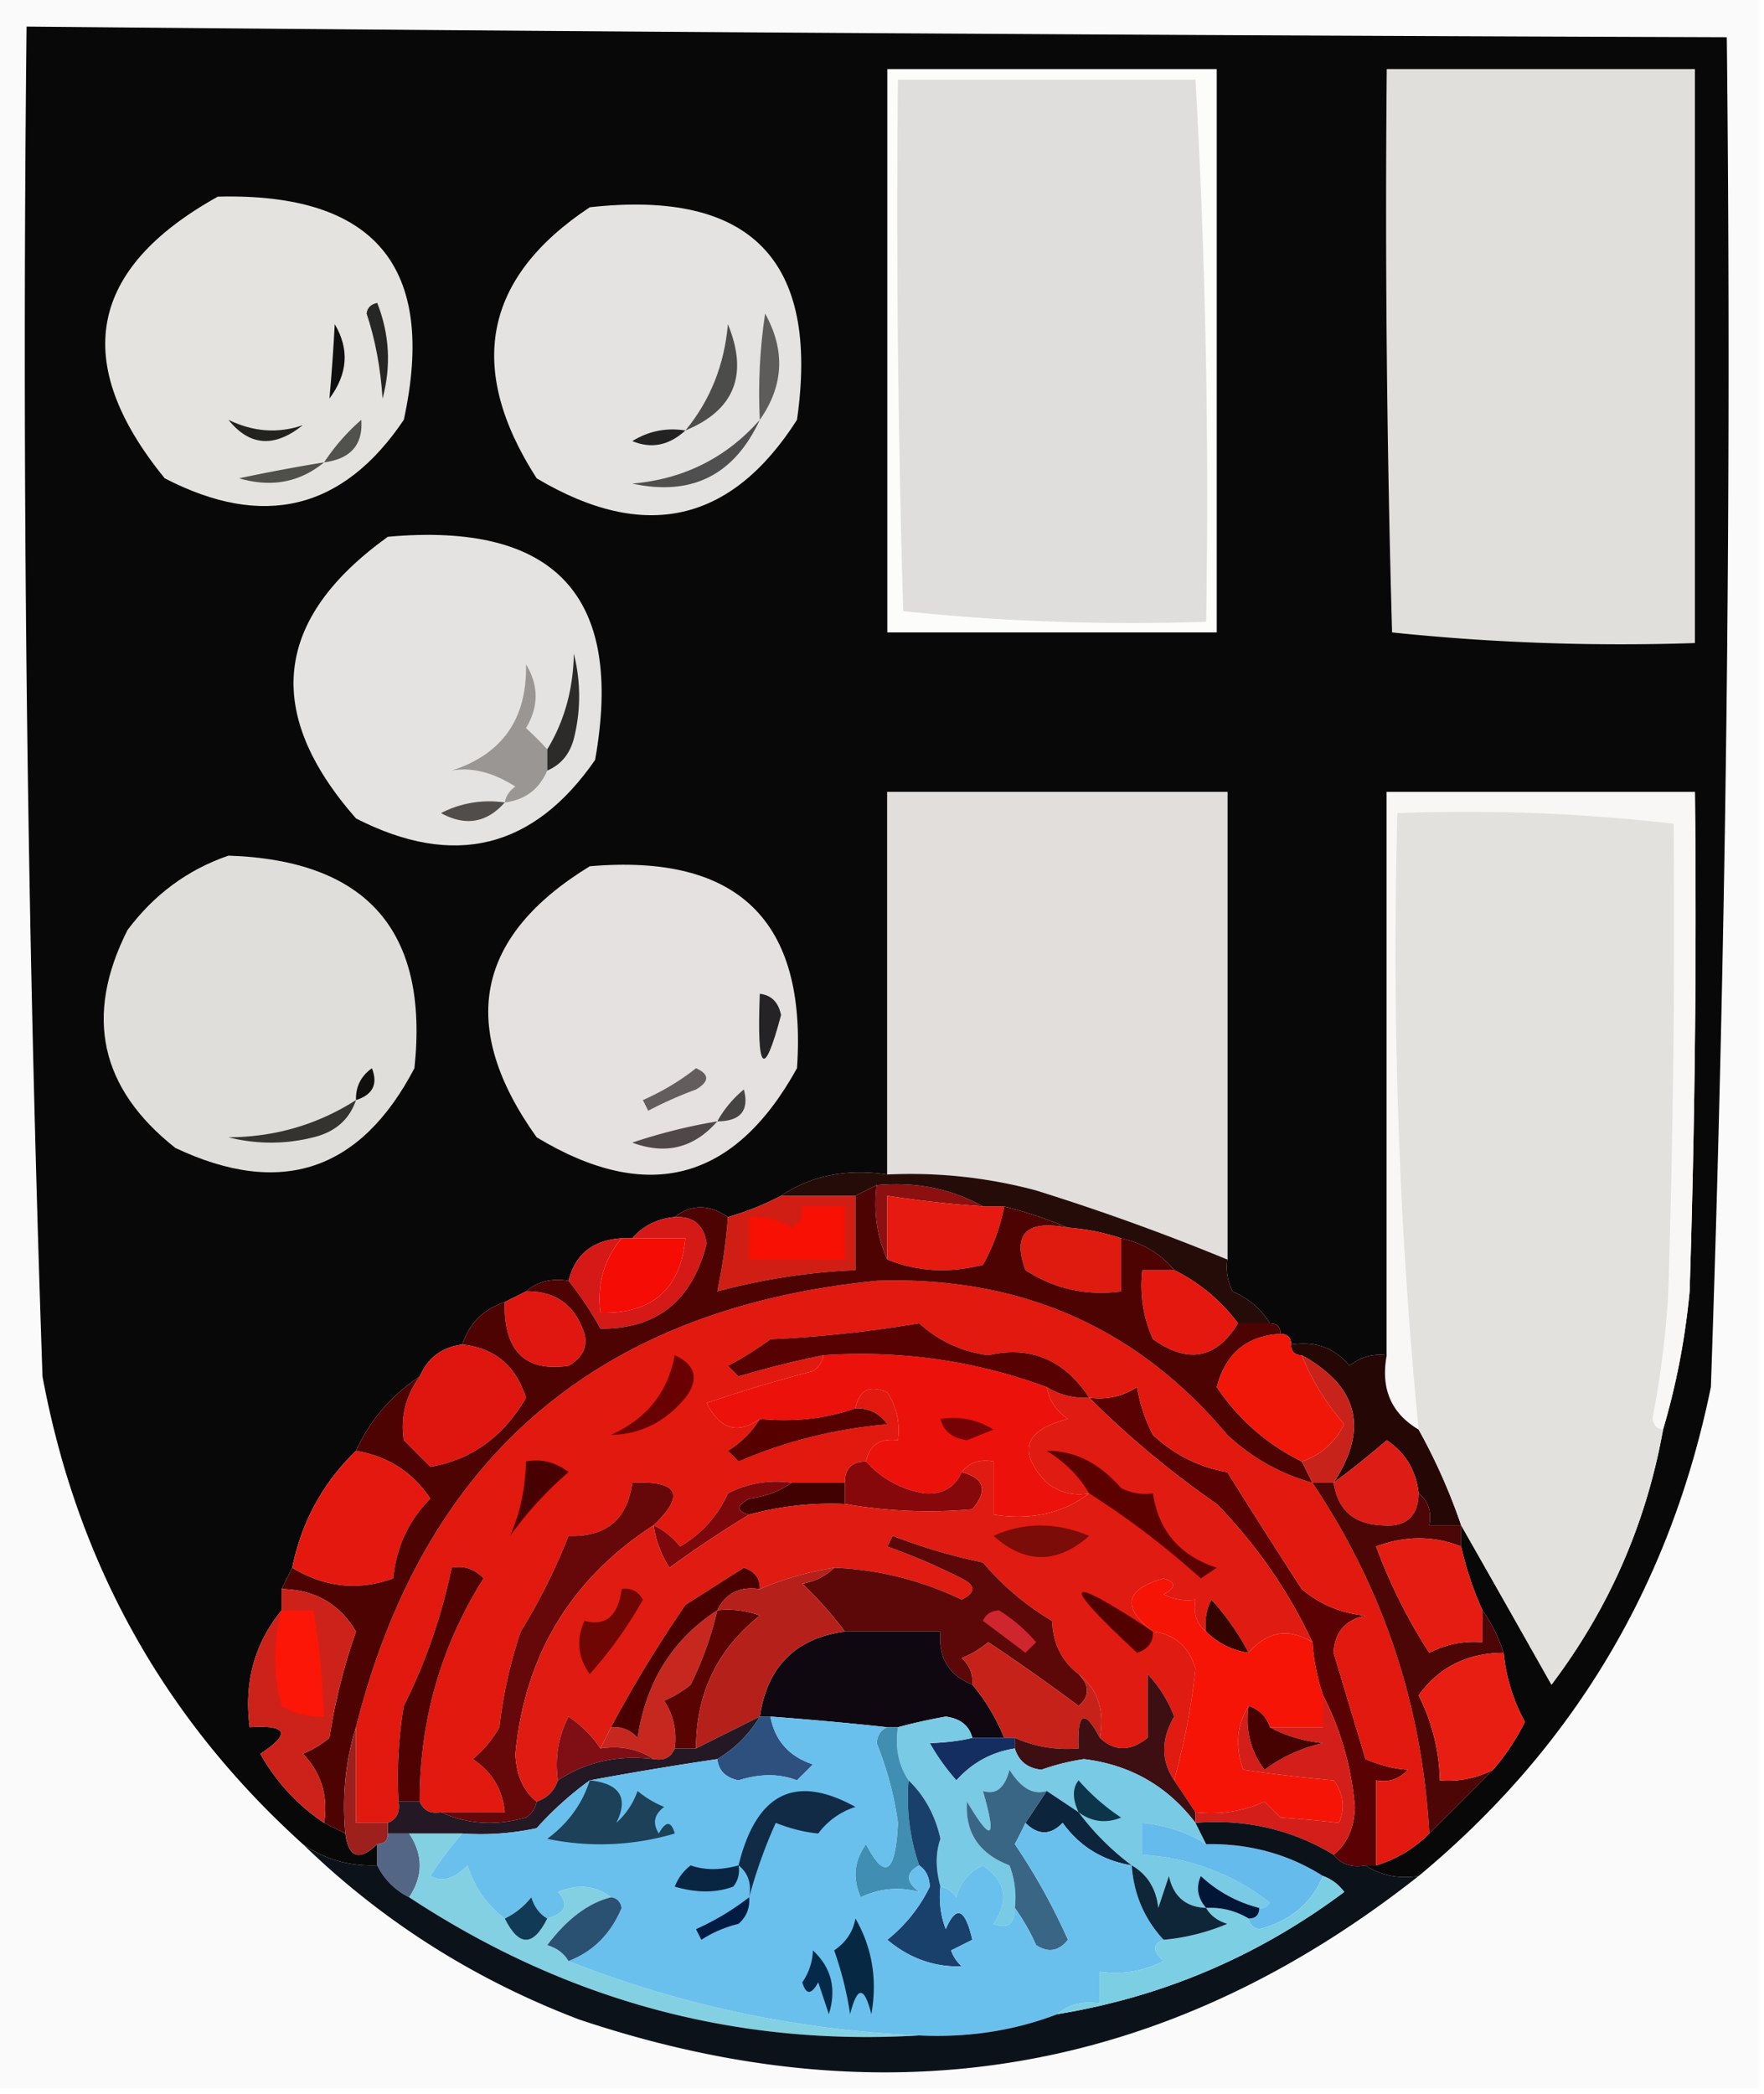 <svg xmlns="http://www.w3.org/2000/svg" width="166" height="197" style="shape-rendering:geometricPrecision;text-rendering:geometricPrecision;image-rendering:optimizeQuality;fill-rule:evenodd;clip-rule:evenodd"><path style="opacity:1" fill="#fafafa" d="M-.5-.5h166v197H-.5V-.5z"/><path style="opacity:1" fill="#090808" d="M133.5 176.5c-1.915.284-3.581-.049-5-1h1a11.743 11.743 0 0 0 5-3 1212.18 1212.18 0 0 0 6-6 20.987 20.987 0 0 0 3-4.5 16.994 16.994 0 0 1-2-6.5c-.489-1.495-1.155-2.829-2-4a31.686 31.686 0 0 1-2-6v-2c2.792 4.905 5.625 9.905 8.5 15 5.418-7.168 8.918-15.168 10.5-24a68.243 68.243 0 0 0 2.5-13c.5-15.663.667-31.33.5-47h-29v53c-1.322-.17-2.489.163-3.5 1-1.401-1.692-3.234-2.359-5.5-2 0-.667-.333-1-1-1 0-.667-.333-1-1-1-.815-1.337-1.982-2.337-3.5-3a4.934 4.934 0 0 1-.5-3v-44h-32v36c-3.83-.569-7.163.098-10 2a26.332 26.332 0 0 1-5 2c-1.784-1.22-3.45-1.22-5 0-1.653.16-2.986.826-4 2h-1c-2.704.17-4.37 1.503-5 4-1.599-.268-2.932.066-4 1l-2 1c-2 .667-3.333 2-4 4-1.904.238-3.238 1.238-4 3-2.693 1.798-4.693 4.131-6 7-3.121 3.008-5.121 6.675-6 11l-1 2v2c-2.555 3.127-3.555 6.794-3 11 3.556-.225 3.89.608 1 2.5a18.711 18.711 0 0 0 6 6.5l2 1c.304 2.296 1.304 2.629 3 1v2c-2.608.1-4.942-.567-7-2-13.076-11.808-21.242-26.474-24.5-44a2797.38 2797.38 0 0 1-1.5-127c53.332.494 106.665.828 160 1 .461 42.363-.039 84.697-1.5 127-3.805 18.621-12.971 33.954-27.5 46z"/><path style="opacity:1" fill="#fcfcfa" d="M83.5 6.5h31v53h-31v-53z"/><path style="opacity:1" fill="#e0dfdc" d="M130.5 6.5h29v54a207.411 207.411 0 0 1-28.5-1c-.5-17.663-.667-35.33-.5-53z"/><path style="opacity:1" fill="#dfdedc" d="M84.5 7.5h28a694.034 694.034 0 0 1 1 51 207.41 207.41 0 0 1-28.5-1 1250.5 1250.5 0 0 1-.5-50z"/><path style="opacity:1" fill="#e4e3e0" d="M20.5 18.5c14.797-.375 20.63 6.625 17.5 21-5.716 8.476-13.216 10.31-22.5 5.5-8.867-10.883-7.2-19.716 5-26.5z"/><path style="opacity:1" fill="#262725" d="M34.5 29.5c.06-.543.393-.876 1-1 1.155 2.946 1.321 5.946.5 9-.183-2.865-.683-5.531-1.5-8z"/><path style="opacity:1" fill="#0f0f0f" d="M31.5 30.5c1.395 2.347 1.228 4.68-.5 7 .207-2.251.373-4.585.5-7z"/><path style="opacity:1" fill="#e4e3e1" d="M55.5 19.5c15.153-1.68 21.653 4.986 19.5 20-6.195 9.704-14.361 11.537-24.5 5.5-6.662-10.37-4.995-18.87 5-25.5z"/><path style="opacity:1" fill="#5d5c5a" d="M71.5 39.5c-.165-3.35.002-6.683.5-10 1.921 3.46 1.755 6.793-.5 10z"/><path style="opacity:1" fill="#4c4c4a" d="M64.5 40.5c2.332-2.827 3.665-6.16 4-10 1.946 4.762.613 8.095-4 10z"/><path style="opacity:1" fill="#22221f" d="M21.5 39.5c2.34 1.137 4.672 1.304 7 .5-2.684 2.145-5.017 1.978-7-.5z"/><path style="opacity:1" fill="#232223" d="M64.5 40.5c-1.544 1.414-3.21 1.747-5 1 1.545-.952 3.212-1.285 5-1z"/><path style="opacity:1" fill="#51514e" d="M30.5 43.5a19.568 19.568 0 0 1 3.5-4c.168 2.341-.999 3.674-3.5 4z"/><path style="opacity:1" fill="#50504a" d="M30.5 43.5c-2.295 1.885-4.962 2.385-8 1.5a168.19 168.19 0 0 1 8-1.5z"/><path style="opacity:1" fill="#4f4f4f" d="M71.5 39.5c-2.406 5.203-6.406 7.203-12 6 4.844-.422 8.844-2.422 12-6z"/><path style="opacity:1" fill="#e4e3e2" d="M36.5 50.5c15.759-1.412 22.259 5.588 19.5 21-5.801 8.374-13.301 10.207-22.5 5.5-8.735-9.954-7.735-18.788 3-26.5z"/><path style="opacity:1" fill="#999693" d="M51.5 70.5v2c-.762 1.762-2.096 2.762-4 3 .11-.617.444-1.117 1-1.5-2.118-1.345-4.118-1.845-6-1.5 4.78-1.545 7.114-4.878 7-10 1.206 1.984 1.206 3.984 0 6 .743.682 1.41 1.349 2 2z"/><path style="opacity:1" fill="#2d2b2a" d="M51.5 72.5v-2c1.61-2.649 2.443-5.649 2.5-9a16.25 16.25 0 0 1 0 8c-.377 1.442-1.21 2.442-2.5 3z"/><path style="opacity:1" fill="#514d4a" d="M47.5 75.5c-1.701 1.923-3.701 2.257-6 1a9.864 9.864 0 0 1 6-1z"/><path style="opacity:1" fill="#f8f7f5" d="M156.5 134.5c-.543-.06-.876-.393-1-1a89.468 89.468 0 0 0 1.5-12c.458-14.842.624-29.509.5-44a169.875 169.875 0 0 0-26-1c-.524 19.752.143 39.086 2 58-2.592-1.536-3.592-3.869-3-7v-53h29c.167 15.67 0 31.337-.5 47a68.243 68.243 0 0 1-2.5 13z"/><path style="opacity:1" fill="#e1dedb" d="M115.5 118.5a216.771 216.771 0 0 0-18-6.5 45.565 45.565 0 0 0-14-1.5v-36h32v44z"/><path style="opacity:1" fill="#e4e1e0" d="M55.5 81.5c13.96-1.207 20.46 5.127 19.5 19-5.879 10.642-14.045 12.809-24.5 6.5-7.435-10.412-5.768-18.912 5-25.5z"/><path style="opacity:1" fill="#dfdedb" d="M21.5 80.5c13.041.436 18.875 7.103 17.5 20-5.073 9.691-12.573 12.191-22.5 7.5-7.085-5.593-8.585-12.426-4.5-20.5 2.505-3.353 5.671-5.686 9.5-7z"/><path style="opacity:1" fill="#252325" d="M71.5 93.5c1.086.12 1.753.787 2 2-1.619 6.074-2.285 5.407-2-2z"/><path style="opacity:1" fill="#110f0e" d="M33.5 103.5c-.039-1.256.461-2.256 1.5-3 .585 1.498.085 2.498-1.5 3z"/><path style="opacity:1" fill="#635d5d" d="M65.5 100.5c1.273.577 1.273 1.243 0 2a37.151 37.151 0 0 0-4.5 2l-.5-1c1.86-.825 3.526-1.825 5-3z"/><path style="opacity:1" fill="#464443" d="M67.5 105.5a10.51 10.51 0 0 1 2.5-3c.52 1.989-.314 2.989-2.5 3z"/><path style="opacity:1" fill="#353330" d="M33.5 103.5c-.622 1.835-1.956 3.002-4 3.5a16.242 16.242 0 0 1-8 0c4.377-.024 8.377-1.191 12-3.5z"/><path style="opacity:1" fill="#4f4748" d="M67.5 105.5c-2.188 2.506-4.855 3.173-8 2a52.33 52.33 0 0 1 8-2z"/><path style="opacity:1" fill="#8c1010" d="M82.5 111.5c3.66-.341 6.993.325 10 2a104.653 104.653 0 0 1-9-1v6c-.968-2.107-1.302-4.441-1-7z"/><path style="opacity:1" fill="#e61a10" d="M92.5 113.5h2a18.163 18.163 0 0 1-2 5.5c-3.197.805-6.197.638-9-.5v-6c2.982.463 5.982.796 9 1z"/><path style="opacity:1" fill="#d01e14" d="M73.5 112.5h7v7a59.505 59.505 0 0 0-13 2 51.648 51.648 0 0 0 1-7 26.332 26.332 0 0 0 5-2z"/><path style="opacity:1" fill="#260c08" d="M83.5 110.5a45.565 45.565 0 0 1 14 1.5 216.771 216.771 0 0 1 18 6.5 4.934 4.934 0 0 0 .5 3c1.518.663 2.685 1.663 3.5 3h-3a16.635 16.635 0 0 0-6-5c-1.268-1.547-2.935-2.547-5-3a20.69 20.69 0 0 0-5-1 43.788 43.788 0 0 0-6-2h-2c-3.007-1.675-6.34-2.341-10-2l-2 1h-7c2.837-1.902 6.17-2.569 10-2z"/><path style="opacity:1" fill="#df1a0e" d="M100.5 115.5a20.69 20.69 0 0 1 5 1v5c-3.288.427-6.288-.24-9-2-1.253-3.42.08-4.754 4-4z"/><path style="opacity:1" fill="#d41916" d="M63.5 114.5c1.752-.082 2.752.751 3 2.5-1.366 5.386-4.7 8.053-10 8a30.818 30.818 0 0 0-3-4.5c.63-2.497 2.296-3.83 5-4-1.667 1.979-2.334 4.312-2 7 4.87.128 7.536-2.205 8-7h-5c1.014-1.174 2.347-1.84 4-2z"/><path style="opacity:1" fill="#f50c04" d="M58.5 116.5h6c-.464 4.795-3.13 7.128-8 7-.334-2.688.333-5.021 2-7z"/><path style="opacity:1" fill="#e51810" d="M110.5 119.5a16.635 16.635 0 0 1 6 5c-2.027 3.336-4.693 3.836-8 1.5-.923-2.041-1.256-4.208-1-6.5h3z"/><path style="opacity:1" fill="#df1710" d="M49.5 121.5c2.792-.048 4.625 1.285 5.5 4 .311 1.242-.189 2.242-1.5 3-4.111.595-6.111-1.405-6-6l2-1z"/><path style="opacity:1" fill="#250805" d="M121.5 126.5c2.266-.359 4.099.308 5.5 2 1.011-.837 2.178-1.17 3.5-1-.592 3.131.408 5.464 3 7a54.835 54.835 0 0 1 4 9h-3c.237-1.291-.096-2.291-1-3-.238-2.145-1.238-3.812-3-5a83.258 83.258 0 0 1-5 4c3.321-5.061 2.321-9.061-3-12-.667 0-1-.333-1-1z"/><path style="opacity:1" fill="#e2e1de" d="M156.5 134.5c-1.582 8.832-5.082 16.832-10.5 24a4616.632 4616.632 0 0 0-8.5-15 54.835 54.835 0 0 0-4-9c-1.857-18.914-2.524-38.248-2-58 8.692-.331 17.359.002 26 1 .124 14.491-.042 29.158-.5 44a89.468 89.468 0 0 1-1.5 12c.124.607.457.94 1 1z"/><path style="opacity:1" fill="#df1510" d="M43.5 126.5c3.018.3 5.018 1.967 6 5-2.149 3.691-5.149 5.858-9 6.5l-2.5-2.5c-.322-2.189.178-4.189 1.5-6 .762-1.762 2.096-2.762 4-3z"/><path style="opacity:1" fill="#f01608" d="M120.5 125.5c.667 0 1 .333 1 1s.333 1 1 1c.937 2.338 2.27 4.505 4 6.5-.91 1.749-2.243 2.916-4 3.5-3.29-1.624-5.957-3.957-8-7 .831-3.172 2.831-4.838 6-5z"/><path style="opacity:1" fill="#c7231b" d="M122.5 127.5c5.321 2.939 6.321 6.939 3 12h-2l-1-2c1.757-.584 3.09-1.751 4-3.5-1.73-1.995-3.063-4.162-4-6.5z"/><path style="opacity:1" fill="#5a0103" d="M129.5 175.5h-1c-1.291.237-2.291-.096-3-1 1.265-1.014 1.931-2.514 2-4.5-.334-3.795-1.334-7.295-3-10.5a20.69 20.69 0 0 1-1-5c-2.24-4.798-5.24-9.131-9-13a87.815 87.815 0 0 1-12-10c1.644.214 3.144-.12 4.5-1a15.256 15.256 0 0 0 1.5 4.5c2.027 1.879 4.36 3.046 7 3.5a806.542 806.542 0 0 0 7 11c1.72 1.455 3.72 2.288 6 2.5-1.91.408-2.91 1.575-3 3.5a29179.3 29179.3 0 0 0 3 10c1.48.613 2.813.946 4 1-.825.886-1.825 1.219-3 1v8z"/><path style="opacity:1" fill="#e1190f" d="M123.5 139.5c6.668 9.92 10.335 20.92 11 33a11.743 11.743 0 0 1-5 3v-8c1.175.219 2.175-.114 3-1-1.187-.054-2.52-.387-4-1a29179.3 29179.3 0 0 1-3-10c.09-1.925 1.09-3.092 3-3.5-2.28-.212-4.28-1.045-6-2.5a806.542 806.542 0 0 1-7-11c-2.64-.454-4.973-1.621-7-3.5a15.256 15.256 0 0 1-1.5-4.5c-1.356.88-2.856 1.214-4.5 1-2.355-3.575-5.522-4.909-9.5-4-2.492-.33-4.659-1.33-6.5-3a116.82 116.82 0 0 1-14 1.5 32.058 32.058 0 0 1-4 2.5l1 1a87.188 87.188 0 0 1 8-2c-.11.617-.444 1.117-1 1.5a135.583 135.583 0 0 0-10 3c1.24 2.473 2.907 2.973 5 1.5-.73 1.212-1.73 2.212-3 3l1 1c4.406-1.907 9.072-3.074 14-3.5-.744-1.039-1.744-1.539-3-1.5.343-1.725 1.343-2.225 3-1.5.88 1.356 1.213 2.856 1 4.5-1.679-.215-2.679.452-3 2-1.333 0-2 .667-2 2h-5a9.86 9.86 0 0 0-6 1 10.914 10.914 0 0 1-4.5 5c-.708-.881-1.542-1.547-2.5-2 3.012-2.869 2.345-4.202-2-4-.46 3.457-2.46 5.123-6 5a55.793 55.793 0 0 1-4.5 9 43.08 43.08 0 0 0-2 9 10.76 10.76 0 0 1-2.5 3c1.797 1.195 2.797 2.862 3 5h-6c-.992.172-1.658-.162-2-1-.025-7.591 1.975-14.591 6-21-.825-.886-1.825-1.219-3-1a52.889 52.889 0 0 1-4.5 13 40.939 40.939 0 0 0-.5 9c.172.992-.162 1.658-1 2h-3v-9c6.404-25.393 22.737-39.393 49-42 13.512-.456 24.512 4.378 33 14.5 2.317 2.157 4.984 3.657 8 4.5z"/><path style="opacity:1" fill="#410100" d="M74.5 139.5h5v2a29.23 29.23 0 0 0-9 1c-1.238-.31-1.238-.81 0-1.5 1.558-.21 2.891-.71 4-1.5z"/><path style="opacity:1" fill="#490000" d="M49.5 137.5c1.478-.262 2.811.071 4 1a34.522 34.522 0 0 0-5.5 6c.932-2.082 1.432-4.415 1.5-7z"/><path style="opacity:1" fill="#ed110b" d="M77.5 127.5c7.278-.481 14.278.519 21 3 .221 1.235.888 2.235 2 3-4.126 1.042-4.793 3.042-2 6 1.189.929 2.522 1.262 4 1-2.488 1.888-5.488 2.555-9 2v-5c-1.291-.237-2.291.096-3 1-.634 1.447-1.8 2.113-3.5 2-2.192-.363-4.026-1.363-5.5-3 .321-1.548 1.321-2.215 3-2 .213-1.644-.12-3.144-1-4.5-1.657-.725-2.657-.225-3 1.5-2.787.977-5.787 1.31-9 1-2.093 1.473-3.76.973-5-1.5a135.583 135.583 0 0 1 10-3c.556-.383.89-.883 1-1.5z"/><path style="opacity:1" fill="#e51810" d="M33.5 136.5c3.002.498 5.335 1.998 7 4.5-2.044 2.057-3.21 4.557-3.5 7.5-3.274 1.183-6.44.85-9.5-1 .879-4.325 2.879-7.992 6-11z"/><path style="opacity:1" fill="#87080b" d="M81.5 137.5c1.474 1.637 3.308 2.637 5.5 3 1.7.113 2.866-.553 3.5-2 2.152.577 2.485 1.744 1 3.5-4.01.357-8.01.19-12-.5v-2c0-1.333.667-2 2-2z"/><path style="opacity:1" fill="#dc1c15" d="M133.5 140.5c-.059 2.222-1.225 3.222-3.5 3-2.616-.117-4.116-1.45-4.5-4a83.258 83.258 0 0 0 5-4c1.762 1.188 2.762 2.855 3 5z"/><path style="opacity:1" fill="#660709" d="M61.5 143.5c-7.78 5.055-12.113 12.222-13 21.5.069 1.986.735 3.486 2 4.5-.11.617-.444 1.117-1 1.5-2.867.801-5.534.634-8-.5h6c-.203-2.138-1.203-3.805-3-5a10.76 10.76 0 0 0 2.5-3 43.08 43.08 0 0 1 2-9 55.793 55.793 0 0 0 4.5-9c3.54.123 5.54-1.543 6-5 4.345-.202 5.012 1.131 2 4z"/><path style="opacity:1" fill="#7d080b" d="M74.5 139.5c-1.109.79-2.442 1.29-4 1.5-1.238.69-1.238 1.19 0 1.5a101.021 101.021 0 0 0-7.5 5 10.122 10.122 0 0 1-1.5-4c.958.453 1.792 1.119 2.5 2a10.914 10.914 0 0 0 4.5-5 9.86 9.86 0 0 1 6-1z"/><path style="opacity:1" fill="#4c0606" d="M123.5 139.5h2c.384 2.55 1.884 3.883 4.5 4 2.275.222 3.441-.778 3.5-3 .904.709 1.237 1.709 1 3h3v2c-2.604-1.03-5.271-1.03-8 0a50.327 50.327 0 0 0 5 10 9.108 9.108 0 0 1 5-1v-3c.845 1.171 1.511 2.505 2 4-3.43.019-6.097 1.353-8 4a18.725 18.725 0 0 1 2 8c1.792.134 3.458-.199 5-1a1212.18 1212.18 0 0 1-6 6c-.665-12.08-4.332-23.08-11-33z"/><path style="opacity:1" fill="#df1b12" d="M98.5 130.5c1.208.734 2.541 1.067 4 1a87.815 87.815 0 0 0 12 10c3.76 3.869 6.76 8.202 9 13-2.251-1.365-4.251-1.031-6 1a24.006 24.006 0 0 0-3.5-5 4.934 4.934 0 0 0-.5 3c-.904-.709-1.237-1.709-1-3a4.934 4.934 0 0 1-3-.5c1.196-.654 1.196-1.154 0-1.5-3.638 1.041-3.971 2.708-1 5 2.064.262 3.397 1.429 4 3.5-.345 3.329-1.011 6.829-2 10.5-1.254-1.857-1.254-3.857 0-6a12.403 12.403 0 0 0-2.5-4v6c-1.616 1.301-3.116 1.301-4.5 0 .475-2.582-.192-4.582-2-6-1.567-1.181-2.4-2.847-2.5-5a25.558 25.558 0 0 1-6.5-5.5 53.482 53.482 0 0 1-8.5-2.5l-.5 1a59.546 59.546 0 0 1 7 3c1.333.667 1.333 1.333 0 2a30.385 30.385 0 0 0-12-3 29.752 29.752 0 0 0-7 2c.03-.997-.47-1.664-1.5-2a935.233 935.233 0 0 0-5.5 3.5 119.874 119.874 0 0 0-7 11.5l-1 2c-.765-1.16-1.765-2.16-3-3a9.864 9.864 0 0 0-1 6c-.333 1-1 1.667-2 2-1.265-1.014-1.931-2.514-2-4.5.887-9.278 5.22-16.445 13-21.5a10.122 10.122 0 0 0 1.5 4c2.48-1.814 4.98-3.481 7.5-5a29.23 29.23 0 0 1 9-1c3.99.69 7.99.857 12 .5 1.485-1.756 1.152-2.923-1-3.5.709-.904 1.709-1.237 3-1v5c3.512.555 6.512-.112 9-2-1.478.262-2.811-.071-4-1-2.793-2.958-2.126-4.958 2-6-1.112-.765-1.779-1.765-2-3z"/><path style="opacity:1" fill="#5d0808" d="M101.5 157.5c1.062 1.075 1.062 2.075 0 3a197.376 197.376 0 0 0-8.5-6 9.457 9.457 0 0 1-2.5 1.5c.752.671 1.086 1.504 1 2.5-2.227-.901-3.227-2.567-3-5h-9a34.534 34.534 0 0 0-4-4.5c1.237-.232 2.237-.732 3-1.5a30.385 30.385 0 0 1 12 3c1.333-.667 1.333-1.333 0-2a59.546 59.546 0 0 0-7-3l.5-1a53.482 53.482 0 0 0 8.5 2.5 25.558 25.558 0 0 0 6.5 5.5c.1 2.153.933 3.819 2.5 5z"/><path style="opacity:1" fill="#7b0c07" d="M93.5 144.5c2.855-1.303 5.855-1.303 9 0-3.022 2.654-6.022 2.654-9 0z"/><path style="opacity:1" fill="#5c0000" d="M102.5 140.5c-.979-1.645-2.312-2.979-4-4 2.588-.043 4.921 1.123 7 3.5a4.934 4.934 0 0 0 3 .5c.513 3.519 2.513 5.853 6 7l-1.5 1a79.282 79.282 0 0 0-10.5-8z"/><path style="opacity:1" fill="#4e0303" d="M82.5 111.5c-.302 2.559.032 4.893 1 7 2.803 1.138 5.803 1.305 9 .5a18.163 18.163 0 0 0 2-5.5 43.788 43.788 0 0 1 6 2c-3.92-.754-5.253.58-4 4 2.712 1.76 5.712 2.427 9 2v-5c2.065.453 3.732 1.453 5 3h-3c-.256 2.292.077 4.459 1 6.5 3.307 2.336 5.973 1.836 8-1.5h3c.667 0 1 .333 1 1-3.169.162-5.169 1.828-6 5 2.043 3.043 4.71 5.376 8 7l1 2c-3.016-.843-5.683-2.343-8-4.5-8.488-10.122-19.488-14.956-33-14.5-26.263 2.607-42.596 16.607-49 42-.98 3.125-1.313 6.458-1 10l-2-1c.396-2.544-.271-4.711-2-6.5a9.457 9.457 0 0 0 2.5-1.5 55.982 55.982 0 0 1 2.5-10c-1.544-2.608-3.877-3.942-7-4l1-2c3.06 1.85 6.226 2.183 9.5 1 .29-2.943 1.456-5.443 3.5-7.5-1.665-2.502-3.998-4.002-7-4.5 1.307-2.869 3.307-5.202 6-7-1.322 1.811-1.822 3.811-1.5 6l2.5 2.5c3.851-.642 6.851-2.809 9-6.5-.982-3.033-2.982-4.7-6-5 .667-2 2-3.333 4-4-.111 4.595 1.889 6.595 6 6 1.311-.758 1.811-1.758 1.5-3-.875-2.715-2.708-4.048-5.5-4 1.068-.934 2.401-1.268 4-1a30.818 30.818 0 0 1 3 4.5c5.3.053 8.634-2.614 10-8-.248-1.749-1.248-2.582-3-2.5 1.55-1.22 3.216-1.22 5 0a51.648 51.648 0 0 1-1 7 59.505 59.505 0 0 1 13-2v-7l2-1z"/><path style="opacity:1" fill="#570000" d="M80.5 132.5c1.256-.039 2.256.461 3 1.5-4.928.426-9.594 1.593-14 3.5l-1-1c1.27-.788 2.27-1.788 3-3 3.213.31 6.213-.023 9-1z"/><path style="opacity:1" fill="#760205" d="M88.5 133.5c1.788-.285 3.455.048 5 1l-2.5 1c-1.376-.184-2.209-.851-2.5-2z"/><path style="opacity:1" fill="#690102" d="M63.5 127.5c1.976.927 2.31 2.26 1 4-1.894 2.281-4.228 3.448-7 3.5 3.357-1.512 5.357-4.012 6-7.5z"/><path style="opacity:1" fill="#570102" d="M102.5 131.5c-1.459.067-2.792-.266-4-1-6.722-2.481-13.722-3.481-21-3a87.188 87.188 0 0 0-8 2l-1-1a32.058 32.058 0 0 0 4-2.5 116.82 116.82 0 0 0 14-1.5c1.841 1.67 4.008 2.67 6.5 3 3.978-.909 7.145.425 9.5 4z"/><path style="opacity:1" fill="#f71003" d="M75.5 113.5h4v5h-9v-4a6.845 6.845 0 0 1 4 1c.797-.457 1.13-1.124 1-2z"/><path style="opacity:1" fill="#4f0202" d="M39.5 169.5h-2a40.939 40.939 0 0 1 .5-9 52.889 52.889 0 0 0 4.5-13c1.175-.219 2.175.114 3 1-4.025 6.409-6.025 13.409-6 21z"/><path style="opacity:1" fill="#e41c11" d="M137.5 145.5a31.686 31.686 0 0 0 2 6v3a9.108 9.108 0 0 0-5 1 50.327 50.327 0 0 1-5-10c2.729-1.03 5.396-1.03 8 0z"/><path style="opacity:1" fill="#530100" d="M108.5 153.5c.03.997-.47 1.664-1.5 2-7.402-6.881-6.902-7.547 1.5-2z"/><path style="opacity:1" fill="#340400" d="M117.5 155.5c-1.562-.233-2.895-.9-4-2a4.934 4.934 0 0 1 .5-3 24.006 24.006 0 0 1 3.5 5z"/><path style="opacity:1" fill="#ce252e" d="M92.5 152.5c.235-.597.735-.93 1.5-1a15.068 15.068 0 0 1 3.5 3l-1 1a512.469 512.469 0 0 0-4-3z"/><path style="opacity:1" fill="#6f0604" d="M58.5 149.5c.876-.131 1.543.202 2 1a39.386 39.386 0 0 1-5 7c-1.13-1.574-1.297-3.241-.5-5 2.005.532 3.171-.468 3.5-3z"/><path style="opacity:1" fill="#c6281f" d="M67.5 151.5a31.774 31.774 0 0 1-2.5 7 9.457 9.457 0 0 1-2.5 1.5c.88 1.356 1.214 2.856 1 4.5-.342.838-1.008 1.172-2 1-1.419-.951-3.085-1.284-5-1l1-2c.996-.086 1.83.248 2.5 1 .786-5.272 3.286-9.272 7.5-12z"/><path style="opacity:1" fill="#f51406" d="M113.5 153.5c1.105 1.1 2.438 1.767 4 2 1.749-2.031 3.749-2.365 6-1a20.69 20.69 0 0 0 1 5v3h-5c-.333-1-1-1.667-2-2-1.122 1.788-1.289 3.788-.5 6 2.823.42 5.656.753 8.5 1 .928 1.268 1.095 2.601.5 4-1.645-.193-3.479-.36-5.5-.5l-1.5-1.5c-2.041.923-4.208 1.256-6.5 1l-2-3c.989-3.671 1.655-7.171 2-10.5-.603-2.071-1.936-3.238-4-3.5-2.971-2.292-2.638-3.959 1-5 1.196.346 1.196.846 0 1.5a4.934 4.934 0 0 0 3 .5c-.237 1.291.096 2.291 1 3z"/><path style="opacity:1" fill="#4b0000" d="M71.5 149.5c-1.88-.271-3.213.396-4 2-4.214 2.728-6.714 6.728-7.5 12-.67-.752-1.504-1.086-2.5-1a119.874 119.874 0 0 1 7-11.5 935.233 935.233 0 0 1 5.5-3.5c1.03.336 1.53 1.003 1.5 2z"/><path style="opacity:1" fill="#100810" d="M79.5 153.5h9c-.227 2.433.773 4.099 3 5 1.237 1.465 2.237 3.132 3 5h-3c-.291-1.149-1.124-1.816-2.5-2a53.543 53.543 0 0 0-4.5 1h-1a334.43 334.43 0 0 0-11-1h-1c.704-4.704 3.37-7.371 8-8z"/><path style="opacity:1" fill="#590302" d="M67.5 151.5a8.43 8.43 0 0 1 4 .5c-4.005 3.177-6.005 7.344-6 12.5h-2c.214-1.644-.12-3.144-1-4.5a9.457 9.457 0 0 0 2.5-1.5 31.774 31.774 0 0 0 2.5-7z"/><path style="opacity:1" fill="#b6201b" d="M78.5 147.5c-.763.768-1.763 1.268-3 1.5a34.534 34.534 0 0 1 4 4.5c-4.63.629-7.296 3.296-8 8l-6 3c-.005-5.156 1.995-9.323 6-12.5a8.43 8.43 0 0 0-4-.5c.787-1.604 2.12-2.271 4-2a29.752 29.752 0 0 1 7-2z"/><path style="opacity:1" fill="#cc2219" d="M26.5 149.5c3.123.058 5.456 1.392 7 4a55.982 55.982 0 0 0-2.5 10 9.457 9.457 0 0 1-2.5 1.5c1.729 1.789 2.396 3.956 2 6.5a18.711 18.711 0 0 1-6-6.5c2.89-1.892 2.556-2.725-1-2.5-.555-4.206.445-7.873 3-11v-2z"/><path style="opacity:1" fill="#fb1607" d="M26.5 151.5h3c.55 3.307.884 6.64 1 10a6.845 6.845 0 0 1-4-1c-.821-2.946-.821-5.946 0-9z"/><path style="opacity:1" fill="#e91e13" d="M141.5 155.5a16.994 16.994 0 0 0 2 6.5 20.987 20.987 0 0 1-3 4.5c-1.542.801-3.208 1.134-5 1a18.725 18.725 0 0 0-2-8c1.903-2.647 4.57-3.981 8-4z"/><path style="opacity:1" fill="#c6221a" d="M101.5 157.5c1.808 1.418 2.475 3.418 2 6-1.467-2.758-2.133-2.425-2 1-2.12.175-4.12-.159-6-1h-1c-.763-1.868-1.763-3.535-3-5 .086-.996-.248-1.829-1-2.5a9.457 9.457 0 0 0 2.5-1.5 197.376 197.376 0 0 1 8.5 6c1.062-.925 1.062-1.925 0-3z"/><path style="opacity:1" fill="#7f0f15" d="M56.5 164.5c1.915-.284 3.581.049 5 1-3.355-.409-6.355.258-9 2a9.864 9.864 0 0 1 1-6c1.235.84 2.235 1.84 3 3z"/><path style="opacity:1" fill="#231823" d="M71.5 161.5c-1 1.667-2.333 3-4 4a331.42 331.42 0 0 0-12 2 31.473 31.473 0 0 0-5 4.5c-2.31.497-4.643.663-7 .5h-7v-1c.838-.342 1.172-1.008 1-2h2c.342.838 1.008 1.172 2 1 2.466 1.134 5.133 1.301 8 .5.556-.383.89-.883 1-1.5 1-.333 1.667-1 2-2 2.645-1.742 5.645-2.409 9-2 .992.172 1.658-.162 2-1h2l6-3z"/><path style="opacity:1" fill="#152e62" d="M91.5 163.5h4v1c-2.179.34-4.012 1.34-5.5 3a20.477 20.477 0 0 1-2.5-3.5c1.615-.062 2.948-.229 4-.5z"/><path style="opacity:1" fill="#3d0e12" d="m110.5 167.5 2 3v1c-2.639-3.466-6.139-5.466-10.5-6-1.366.206-2.7.54-4 1-1.301-.139-2.134-.805-2.5-2v-1c1.88.841 3.88 1.175 6 1-.133-3.425.533-3.758 2-1 1.384 1.301 2.884 1.301 4.5 0v-6a12.403 12.403 0 0 1 2.5 4c-1.254 2.143-1.254 4.143 0 6z"/><path style="opacity:1" fill="#2d507f" d="M71.5 161.5h1c.416 2.252 1.749 3.752 4 4.5l-1.5 1.5c-1.647-.64-3.48-.64-5.5 0-1.213-.247-1.88-.914-2-2 1.667-1 3-2.333 4-4z"/><path style="opacity:1" fill="#79cae4" d="M91.5 163.5c-1.052.271-2.385.438-4 .5a20.477 20.477 0 0 0 2.5 3.5c1.488-1.66 3.321-2.66 5.5-3 .366 1.195 1.199 1.861 2.5 2 1.3-.46 2.634-.794 4-1 4.361.534 7.861 2.534 10.5 6l1 2c-1.815-1.13-3.815-1.796-6-2v3c4.506.288 8.506 1.788 12 4.5-.228.399-.562.565-1 .5a12.469 12.469 0 0 1-5.5-3c-.47 1.077-.303 2.077.5 3-1.911-.074-3.078-1.074-3.5-3l-1 3c-.2-1.82-1.034-3.153-2.5-4a24.551 24.551 0 0 1-5-5l-3-2c-1.25.407-2.417-.259-3.5-2-.448 1.724-1.281 2.391-2.5 2 1.323 4.588.823 4.922-1.5 1-.203 2.907 1.13 4.907 4 6a8.435 8.435 0 0 1 .5 4c-.017 1.528-.684 2.028-2 1.5 1.49-2.2 1.157-4.034-1-5.5-1.299.59-2.132 1.59-2.5 3-.383-.556-.883-.889-1.5-1-.466-1.701-.466-3.201 0-4.5-.49-2.209-1.49-4.042-3-5.5-.951-1.419-1.284-3.085-1-5a53.543 53.543 0 0 1 4.5-1c1.376.184 2.209.851 2.5 2z"/><path style="opacity:1" fill="#0d354a" d="M101.5 170.5c-.587-1.267-.587-2.267 0-3a19.887 19.887 0 0 0 4 3.5c-1.428.579-2.762.412-4-.5z"/><path style="opacity:1" fill="#9d201d" d="M33.5 162.5v9h3v1c0 .667-.333 1-1 1-1.696 1.629-2.696 1.296-3-1-.313-3.542.02-6.875 1-10z"/><path style="opacity:1" fill="#0d243d" d="m98.5 168.5 3 2a24.551 24.551 0 0 0 5 5c-2.733-.448-4.899-1.781-6.5-4-1.145 1.184-2.312 1.184-3.5 0l2-3z"/><path style="opacity:1" fill="#d41e19" d="M124.5 159.5c1.666 3.205 2.666 6.705 3 10.5-.069 1.986-.735 3.486-2 4.5-3.95-2.379-8.284-3.379-13-3v-1c2.292.256 4.459-.077 6.5-1l1.5 1.5c2.021.14 3.855.307 5.5.5.595-1.399.428-2.732-.5-4-2.844-.247-5.677-.58-8.5-1-.789-2.212-.622-4.212.5-6-.319 2.25.181 4.25 1.5 6a14.444 14.444 0 0 1 5.5-2.5c-1.882-.198-3.548-.698-5-1.5h5v-3z"/><path style="opacity:1" fill="#450200" d="M117.5 160.5c1 .333 1.667 1 2 2 1.452.802 3.118 1.302 5 1.5a14.444 14.444 0 0 0-5.5 2.5c-1.319-1.75-1.819-3.75-1.5-6z"/><path style="opacity:1" fill="#3a6685" d="m98.5 168.5-2 3c-.304.65-.637 1.317-1 2a59.026 59.026 0 0 1 5 9c-.865 1.083-1.865 1.249-3 .5a19.62 19.62 0 0 0-2-3.5 8.435 8.435 0 0 0-.5-4c-2.87-1.093-4.203-3.093-4-6 2.323 3.922 2.823 3.588 1.5-1 1.219.391 2.052-.276 2.5-2 1.083 1.741 2.25 2.407 3.5 2z"/><path style="opacity:1" fill="#536685" d="M36.5 172.5h2c1.333 2 1.333 4 0 6a6.544 6.544 0 0 1-3-3v-2c.667 0 1-.333 1-1z"/><path style="opacity:1" fill="#408eb1" d="M83.5 162.5h1c-.284 1.915.049 3.581 1 5-.221 2.779.112 5.446 1 8-1.274.689-1.274 1.523 0 2.5-1.88-.51-3.713-.343-5.5.5-.797-1.759-.63-3.426.5-5 1.77 3.446 2.77 2.779 3-2a31.783 31.783 0 0 0-2-7.5c.07-.765.403-1.265 1-1.5z"/><path style="opacity:1" fill="#66bbed" d="M113.5 173.5c4.07-.068 7.737.932 11 3-1.074 2.568-3.074 4.235-6 5-.607-.124-.94-.457-1-1 .667 0 1-.333 1-1 .438.065.772-.101 1-.5-3.494-2.712-7.494-4.212-12-4.5v-3c2.185.204 4.185.87 6 2z"/><path style="opacity:1" fill="#18406b" d="M85.5 167.5c1.51 1.458 2.51 3.291 3 5.5-.466 1.299-.466 2.799 0 4.5a8.435 8.435 0 0 0 .5 4c.984-2.295 1.817-1.961 2.5 1l-2 1c.21.586.543 1.086 1 1.5-2.584.082-4.917-.751-7-2.5a14.505 14.505 0 0 0 4-5c-.043-.916-.376-1.583-1-2-.888-2.554-1.221-5.221-1-8z"/><path style="opacity:1" fill="#83d0e2" d="M38.5 172.5h5a31.02 31.02 0 0 0-3 4c1.087.605 2.254.272 3.5-1 .67 2.09 1.836 3.757 3.5 5 1.333 2.667 2.667 2.667 4 0 1.733-.508 2.066-1.341 1-2.5 1.887-.78 3.554-.613 5 .5-2.13.529-4.13 2.029-6 4.5.916.278 1.583.778 2 1.5 10.489 4.148 21.489 6.482 33 7-17.274 1.03-33.274-3.304-48-13 1.333-2 1.333-4 0-6z"/><path style="opacity:1" fill="#6ac0ed" d="M72.5 161.5c4.001.303 7.668.636 11 1-.597.235-.93.735-1 1.5a31.783 31.783 0 0 1 2 7.5c-.23 4.779-1.23 5.446-3 2-1.13 1.574-1.297 3.241-.5 5 1.787-.843 3.62-1.01 5.5-.5-1.274-.977-1.274-1.811 0-2.5.624.417.957 1.084 1 2a14.505 14.505 0 0 1-4 5c2.083 1.749 4.416 2.582 7 2.5a3.646 3.646 0 0 1-1-1.5l2-1c-.683-2.961-1.516-3.295-2.5-1a8.435 8.435 0 0 1-.5-4c.617.111 1.117.444 1.5 1 .368-1.41 1.201-2.41 2.5-3 2.157 1.466 2.49 3.3 1 5.5 1.316.528 1.983.028 2-1.5a19.62 19.62 0 0 1 2 3.5c1.135.749 2.135.583 3-.5a59.026 59.026 0 0 0-5-9c.363-.683.696-1.35 1-2 1.188 1.184 2.355 1.184 3.5 0 1.601 2.219 3.767 3.552 6.5 4 .188 2.706 1.188 5.039 3 7-1.05.405-1.05 1.071 0 2a9.86 9.86 0 0 1-6 1v3c-1.599-.268-2.932.066-4 1-4.067 1.554-8.4 2.22-13 2-11.511-.518-22.511-2.852-33-7 2.309-.888 3.976-2.554 5-5-.124-.607-.457-.94-1-1-1.446-1.113-3.113-1.28-5-.5 1.066 1.159.733 1.992-1 2.5-.722-.418-1.222-1.084-1.5-2-.708.881-1.542 1.547-2.5 2-1.664-1.243-2.83-2.91-3.5-5-1.246 1.272-2.413 1.605-3.5 1a31.02 31.02 0 0 1 3-4c2.357.163 4.69-.003 7-.5a31.473 31.473 0 0 1 5-4.5 331.42 331.42 0 0 1 12-2c.12 1.086.787 1.753 2 2 2.02-.64 3.853-.64 5.5 0l1.5-1.5c-2.251-.748-3.584-2.248-4-4.5z"/><path style="opacity:1" fill="#1c4159" d="M55.5 167.5c2.84.307 3.673 1.64 2.5 4a7.292 7.292 0 0 0 2-3 9.457 9.457 0 0 0 2.5 1.5c-.95.718-1.117 1.551-.5 2.5.654-1.196 1.154-1.196 1.5 0a24.551 24.551 0 0 1-12 .5c1.964-1.451 3.297-3.284 4-5.5z"/><path style="opacity:1" fill="#112b46" d="M70.5 178.5c.237-1.291-.096-2.291-1-3 1.668-6.803 5.335-8.637 11-5.5a6.977 6.977 0 0 0-3.5 2.5c-1.268-.116-2.602-.449-4-1a46.665 46.665 0 0 0-2.5 7z"/><path style="opacity:1" fill="#0c121a" d="M112.5 171.5c4.716-.379 9.05.621 13 3 .709.904 1.709 1.237 3 1 1.419.951 3.085 1.284 5 1-23.717 18.705-50.05 23.205-79 13.5-9.883-3.764-18.55-9.264-26-16.5 2.058 1.433 4.392 2.1 7 2a6.544 6.544 0 0 0 3 3c14.726 9.696 30.726 14.03 48 13 4.6.22 8.933-.446 13-2 9.921-1.626 18.921-5.459 27-11.5-.544-.717-1.211-1.217-2-1.5-3.263-2.068-6.93-3.068-11-3l-1-2z"/><path style="opacity:1" fill="#072843" d="M80.5 180.5c1.576 2.728 2.076 5.728 1.5 9-.667-2.667-1.333-2.667-2 0a32.412 32.412 0 0 0-1.5-6c1.112-.765 1.779-1.765 2-3z"/><path style="opacity:1" fill="#7ccee3" d="M124.5 176.5c.789.283 1.456.783 2 1.5-8.079 6.041-17.079 9.874-27 11.5 1.068-.934 2.401-1.268 4-1v-3a9.86 9.86 0 0 0 6-1c-1.05-.929-1.05-1.595 0-2a20.093 20.093 0 0 0 6-1.5c-.916-.278-1.582-.778-2-1.5 1.459-.067 2.792.266 4 1 .06.543.393.876 1 1 2.926-.765 4.926-2.432 6-5z"/><path style="opacity:1" fill="#042949" d="M76.5 183.5c1.739 1.619 2.239 3.619 1.5 6l-1-3c-.654 1.196-1.154 1.196-1.5 0a5.577 5.577 0 0 0 1-3z"/><path style="opacity:1" fill="#0e2638" d="M106.5 175.5c1.466.847 2.3 2.18 2.5 4l1-3c.422 1.926 1.589 2.926 3.5 3 .418.722 1.084 1.222 2 1.5a20.093 20.093 0 0 1-6 1.5c-1.812-1.961-2.812-4.294-3-7z"/><path style="opacity:1" fill="#001c42" d="M70.5 178.5c.086.996-.248 1.829-1 2.5a11.339 11.339 0 0 0-3.5 1.5l-.5-1a24.444 24.444 0 0 0 5-3z"/><path style="opacity:1" fill="#2a5072" d="M57.5 178.5c.543.06.876.393 1 1-1.024 2.446-2.691 4.112-5 5-.417-.722-1.084-1.222-2-1.5 1.87-2.471 3.87-3.971 6-4.5z"/><path style="opacity:1" fill="#113a56" d="M51.5 180.5c-1.333 2.667-2.667 2.667-4 0 .958-.453 1.792-1.119 2.5-2 .278.916.778 1.582 1.5 2z"/><path style="opacity:1" fill="#011537" d="M118.5 179.5c0 .667-.333 1-1 1-1.208-.734-2.541-1.067-4-1-.803-.923-.97-1.923-.5-3a12.469 12.469 0 0 0 5.5 3z"/><path style="opacity:1" fill="#092541" d="M69.5 175.5a2.427 2.427 0 0 1-.5 2c-1.626.597-3.459.597-5.5 0a4.451 4.451 0 0 1 1.5-2c1.299.466 2.799.466 4.5 0z"/></svg>